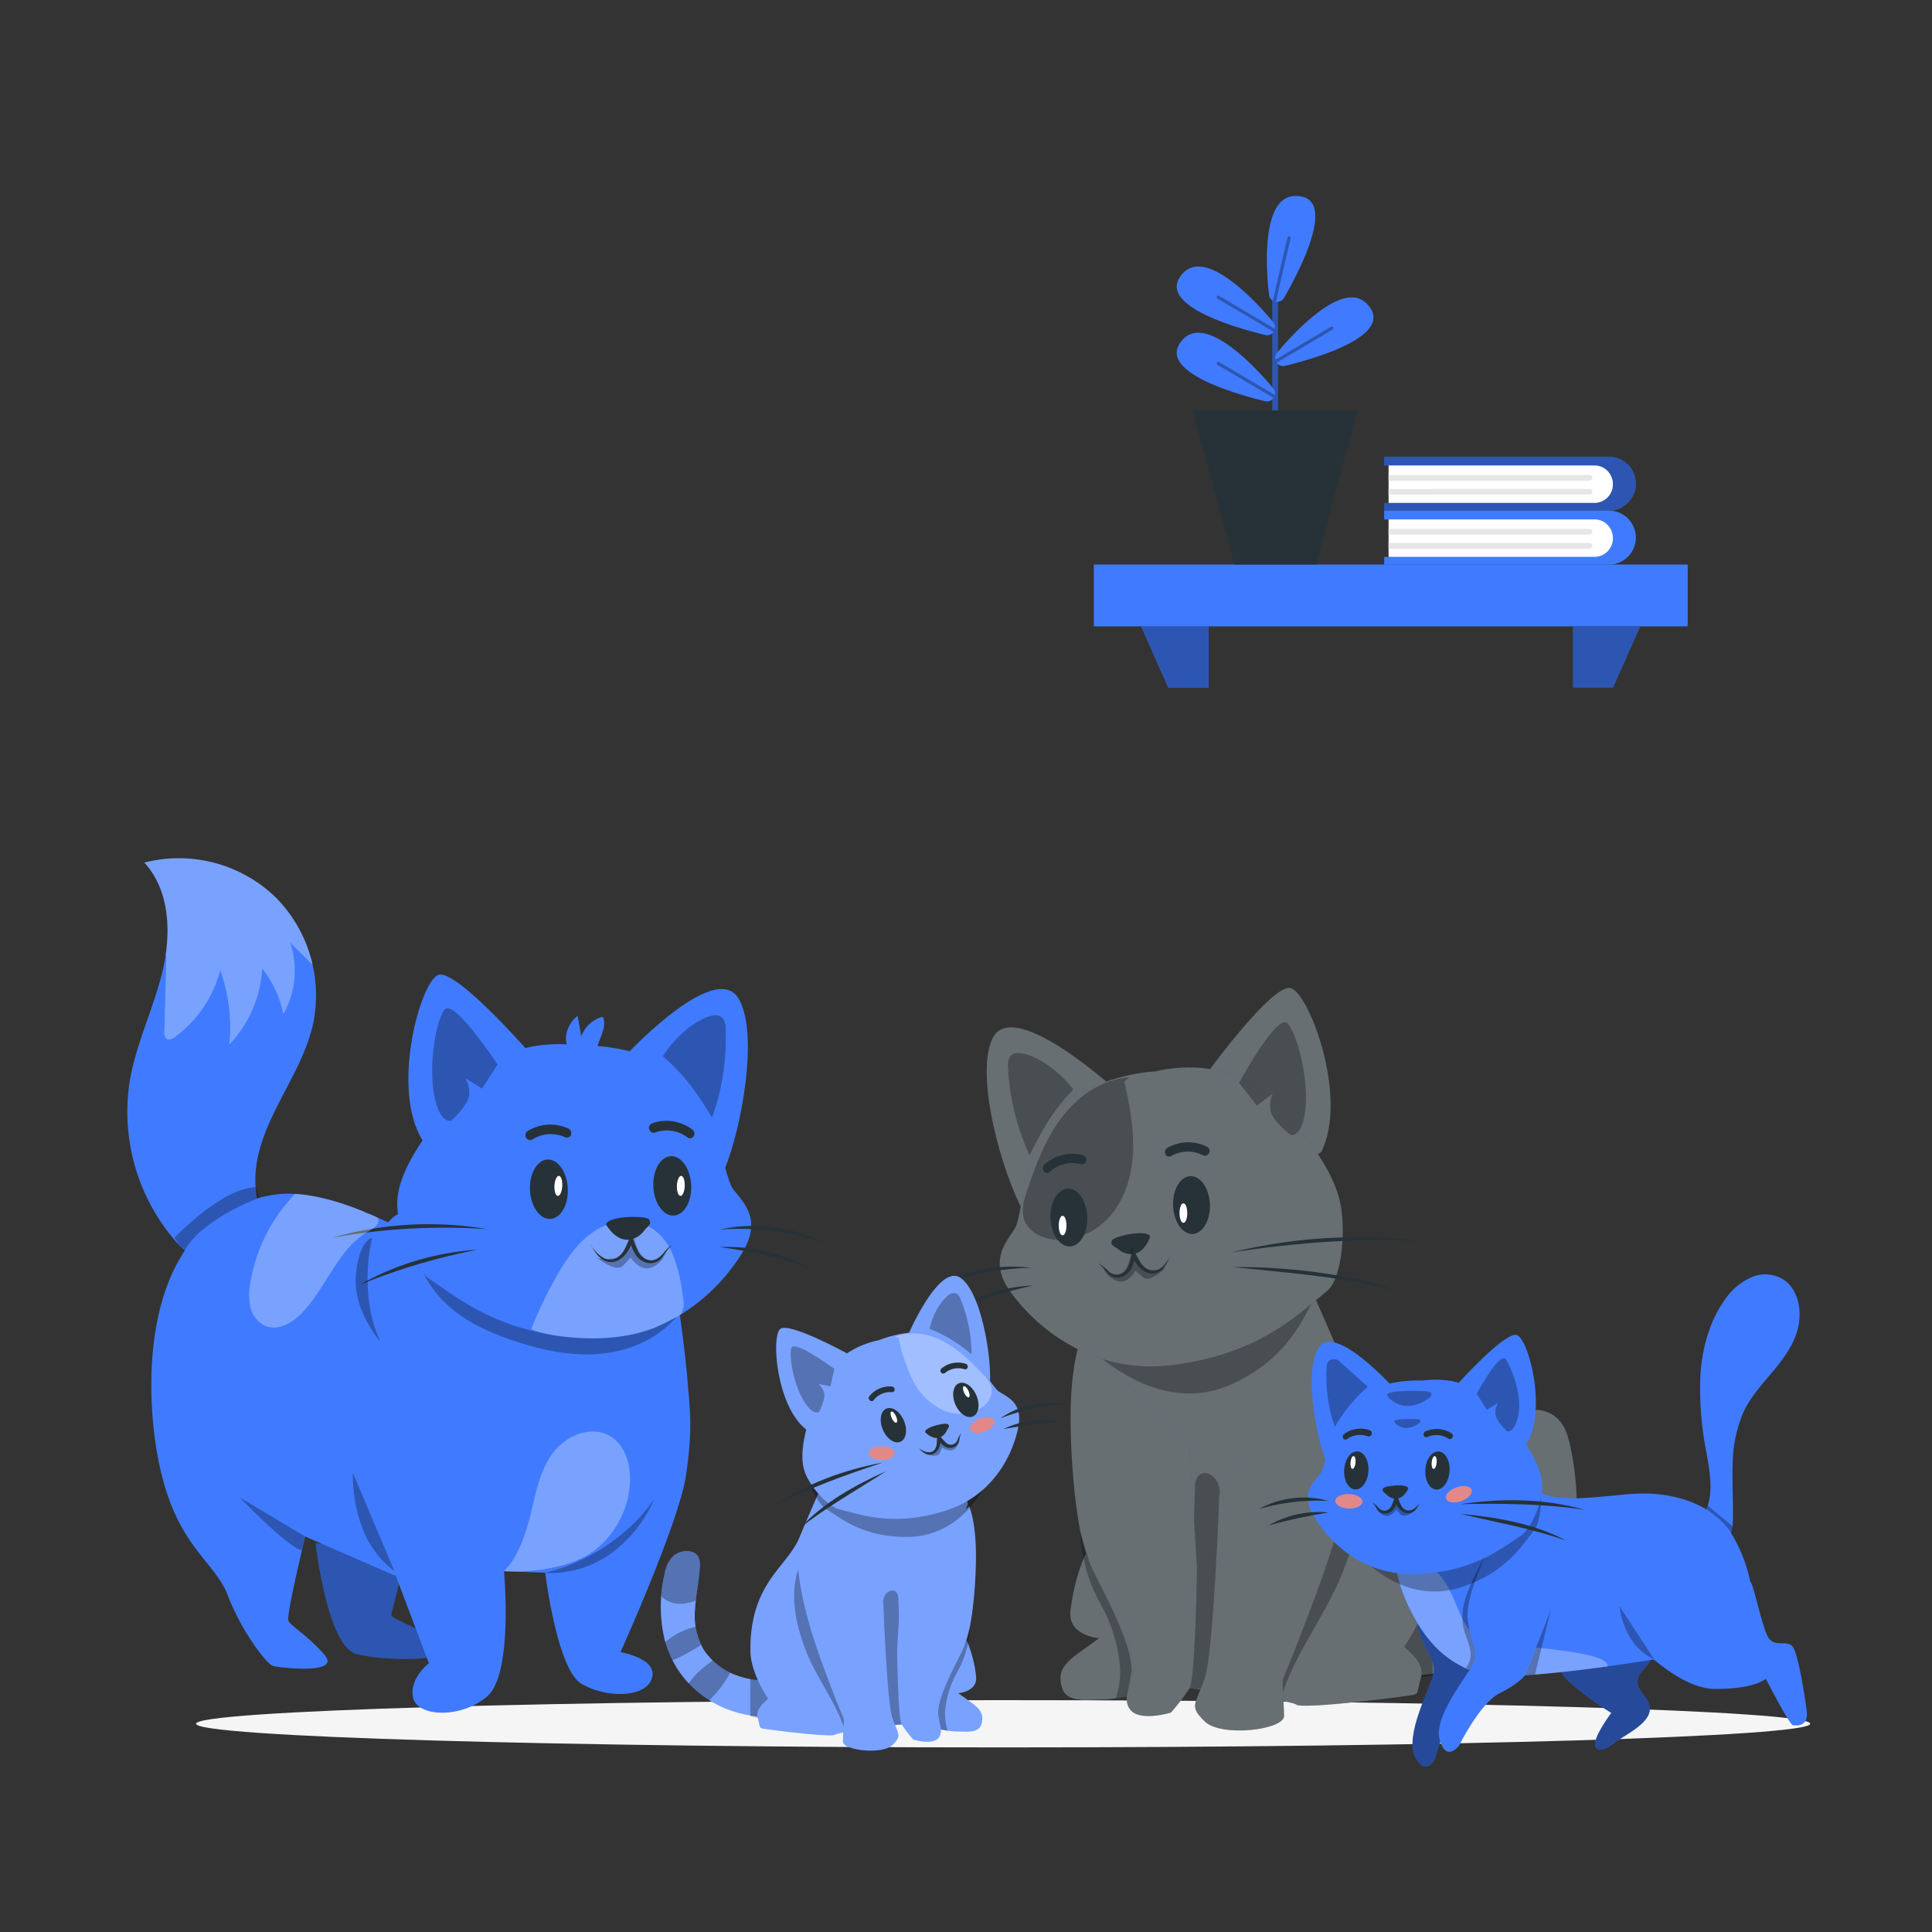 <svg xmlns="http://www.w3.org/2000/svg" viewBox="0 0 500 500"><rect x="0" y="0" width="500" height="500" fill="#333333" stroke="none"/><g id="freepik--Shadow--inject-2"><path d="M468.49,446.1c0,3.38-93.52,6.13-208.88,6.13S50.74,449.48,50.74,446.1,144.25,440,259.61,440,468.49,442.71,468.49,446.1Z" style="fill:#f5f5f5"></path></g><g id="freepik--Shelf--inject-2"><rect x="283.09" y="146.1" width="153.68" height="16" style="fill:#407BFF"></rect><polygon points="295.36 162.09 302.39 177.96 312.77 177.96 312.77 162.09 295.36 162.09" style="fill:#407BFF"></polygon><polygon points="295.36 162.09 302.39 177.96 312.77 177.96 312.77 162.09 295.36 162.09" style="fill:#407BFF"></polygon><polygon points="295.36 162.09 302.39 177.96 312.77 177.96 312.77 162.09 295.36 162.09" style="opacity:0.3"></polygon><polygon points="424.5 162.09 417.46 177.96 407.09 177.96 407.09 162.09 424.5 162.09" style="fill:#407BFF"></polygon><polygon points="424.5 162.09 417.46 177.96 407.09 177.96 407.09 162.09 424.5 162.09" style="opacity:0.3"></polygon><path d="M330.73,106.25V76.41a.72.72,0,1,0-1.44,0v29.84Z" style="fill:#407BFF"></path><g style="opacity:0.3"><path d="M330.73,106.25V76.41a.72.72,0,1,0-1.44,0v29.84Z"></path></g><polygon points="317.92 140.55 318.65 143.26 318.81 143.84 319.41 146.08 340.6 146.08 341.2 143.84 341.36 143.26 342.09 140.55 342.25 139.98 349.49 113.11 349.65 112.53 350.38 109.83 350.53 109.25 351.34 106.25 308.67 106.25 309.48 109.25 309.63 109.83 310.37 112.53 310.52 113.11 317.77 139.98 317.92 140.55" style="fill:#263238"></polygon><path d="M327.43,86.69a2,2,0,0,0,2.18-.81,1.87,1.87,0,0,0,.35-.77,2.12,2.12,0,0,0,0-.44,2.07,2.07,0,0,0-.48-1.33c-2.75-3.34-16.7-19.47-23.24-12.73C298.38,78.76,319.81,84.84,327.43,86.69Z" style="fill:#407BFF"></path><g style="opacity:0.3"><path d="M315.09,77.29l14.52,8.59a1.87,1.87,0,0,0,.35-.77l-14.44-8.54a.42.42,0,1,0-.43.72Z"></path></g><path d="M330,92.65a2.22,2.22,0,0,0,.05.45,2.16,2.16,0,0,0,.35.77,2.07,2.07,0,0,0,2.18.81c7.62-1.86,29.05-7.93,21.15-16.08-6.54-6.75-20.49,9.38-23.25,12.72A2.09,2.09,0,0,0,330,92.65Z" style="fill:#407BFF"></path><path d="M330.05,93.1a2.16,2.16,0,0,0,.35.77l14.52-8.6a.42.42,0,0,0,.15-.57.42.42,0,0,0-.58-.15Z" style="opacity:0.3"></path><path d="M328.42,76.29a2.09,2.09,0,0,0,.63,1.27,3,3,0,0,0,.35.27,2,2,0,0,0,.8.28,2.07,2.07,0,0,0,2.09-1c3.92-6.79,14.3-26.5,2.95-26.4C325.84,50.77,327.9,72,328.42,76.29Z" style="fill:#407BFF"></path><g style="opacity:0.3"><path d="M329.4,77.83a2,2,0,0,0,.8.28L334,61.67a.41.41,0,0,0-.31-.5.42.42,0,0,0-.5.32Z"></path></g><path d="M327.43,103.83a2.07,2.07,0,0,0,2.18-.81,2,2,0,0,0,.35-.77,2.22,2.22,0,0,0,0-.45,2.09,2.09,0,0,0-.48-1.33c-2.75-3.34-16.7-19.47-23.24-12.72C298.38,95.9,319.81,102,327.43,103.83Z" style="fill:#407BFF"></path><g style="opacity:0.3"><path d="M315.09,94.43,329.61,103a2,2,0,0,0,.35-.77L315.52,93.7a.42.42,0,0,0-.58.15A.43.43,0,0,0,315.09,94.43Z"></path></g><path d="M359.76,134.43h-1.54v-2.29h58.14a7,7,0,0,1,0,14H358.22v-2h1.54Z" style="fill:#407BFF"></path><path d="M359.36,134.43v9.68H412.7a4.78,4.78,0,0,0,4.72-4.84,4.9,4.9,0,0,0-1.38-3.42,4.64,4.64,0,0,0-3.34-1.42Z" style="fill:#fff"></path><path d="M359.36,136.88v1.48h52a.74.74,0,0,0,.73-.74h0a.74.74,0,0,0-.73-.74Z" style="fill:#e6e6e6"></path><path d="M359.36,140.52V142h52a.73.73,0,0,0,.73-.73h0a.74.74,0,0,0-.73-.74Z" style="fill:#e6e6e6"></path><path d="M359.76,120.47h-1.54v-2.29h58.14a7,7,0,0,1,0,14H358.22v-2h1.54Z" style="fill:#407BFF"></path><g style="opacity:0.3"><path d="M359.76,120.47h-1.54v-2.29h58.14a7,7,0,0,1,0,14H358.22v-2h1.54Z"></path></g><path d="M359.36,120.47v9.68H412.7a4.78,4.78,0,0,0,4.72-4.84,4.9,4.9,0,0,0-1.38-3.42,4.64,4.64,0,0,0-3.34-1.42Z" style="fill:#fff"></path><path d="M359.36,122.92v1.48h52a.74.74,0,0,0,.73-.74h0a.74.74,0,0,0-.73-.74Z" style="fill:#e6e6e6"></path><path d="M359.36,126.56V128h52a.73.73,0,0,0,.73-.73h0a.74.74,0,0,0-.73-.74Z" style="fill:#e6e6e6"></path></g><g id="freepik--cat-2--inject-2"><path d="M375.9,416.71a27.5,27.5,0,0,0,14.33-11c3.17-5.15,3.83-11.08,3.51-16.81s-1.56-11.43-2-17.16c-.14-2-.08-4.25,1.66-5.7,2.4-2,6.86-1.31,9.24.69s3.17,4.86,3.75,7.58c1.92,9.06,2.44,18.4.07,27.4a42.2,42.2,0,0,1-16.4,23.73,46,46,0,0,1-31.94,7.9l-2.1-15.57A36.34,36.34,0,0,0,375.9,416.71Z" style="fill:#263238"></path><g style="opacity:0.3"><path d="M375.9,416.71a27.5,27.5,0,0,0,14.33-11c3.17-5.15,3.83-11.08,3.51-16.81s-1.56-11.43-2-17.16c-.14-2-.08-4.25,1.66-5.7,2.4-2,6.86-1.31,9.24.69s3.17,4.86,3.75,7.58c1.92,9.06,2.44,18.4.07,27.4a42.2,42.2,0,0,1-16.4,23.73,46,46,0,0,1-31.94,7.9l-2.1-15.57A36.34,36.34,0,0,0,375.9,416.71Z" style="fill:#fff"></path></g><path d="M367.67,418.51s-5.24,7.62-4.82,7.9,4.9,7.72,4.9,7.72l3-.63V418.07Z" style="opacity:0.3"></path><path d="M363.49,426.08c-.2.57,5.43,3.75,4.26,8.05s-.59,4.11-2.06,4.49-28.57,3.83-30.21,2.52-33.82-5.23-34.05-4.67-12,3.36-16,3.36-9.39.94-10.57-3,.24-6.11,4.23-9,5.4-3.87,5.4-3.87-8.1-.56-7.46-6.92a51.3,51.3,0,0,1,3.24-13.28c.69-1.73,11.5-26.56,11.5-26.56l-11.27-31.8s1.41-8.42.23-13.66-1.87-7.85-1.87-7.85H335s10.1,22.55,15.32,35.23,20.46,18.67,20.46,46.82C370.79,415.71,363.49,426.08,363.49,426.08Z" style="fill:#263238"></path><path d="M363.49,426.08c-.2.57,5.43,3.75,4.26,8.05s-.59,4.11-2.06,4.49-28.57,3.83-30.21,2.52-33.82-5.23-34.05-4.67-12,3.36-16,3.36-9.39.94-10.57-3,.24-6.11,4.23-9,5.4-3.87,5.4-3.87-8.1-.56-7.46-6.92a51.3,51.3,0,0,1,3.24-13.28c.69-1.73,11.5-26.56,11.5-26.56l-11.27-31.8s1.41-8.42.23-13.66-1.87-7.85-1.87-7.85H335s10.1,22.55,15.32,35.23,20.46,18.67,20.46,46.82C370.79,415.71,363.49,426.08,363.49,426.08Z" style="fill:#fff;opacity:0.3"></path><path d="M307.9,436.91c-.15,0,1.33-52.08,1.38-52.66.55-5.63,7.3-2.71,6.26,3.08l-1,49.95Z" style="opacity:0.3"></path><path d="M279.89,346.26s-2.24,4.64-2.73,16.07,1,34.29,4.94,42.56,11.88,20.89,11.38,28c0,0-3.48,6.29-1,9.54s10.55.78,10.55.78a55.12,55.12,0,0,0,4.82-6.28c1.55-2.58,1.93-31.13,1.93-31.13l-2-32.48Z" style="fill:#263238"></path><path d="M279.89,346.26s-2.24,4.64-2.73,16.07,1,34.29,4.94,42.56,11.88,20.89,11.38,28c0,0-3.48,6.29-1,9.54s10.55.78,10.55.78a55.12,55.12,0,0,0,4.82-6.28c1.55-2.58,1.93-31.13,1.93-31.13l-2-32.48Z" style="fill:#fff;opacity:0.3"></path><path d="M337.23,333.24s18.89,34,20.35,46.31,0,48.25,0,48.25" style="fill:none"></path><g style="opacity:0.3"><path d="M332,434.68c8-20.16,16.52-40.56,19-62.11,3.65,11.43.71,23.94-3.81,35.05s-13.06,21.64-16.08,33.26Z"></path></g><path d="M315.57,386.71s-1.48,40.45-3.76,47.44-4.31,7.22,0,11.37,20.5,2.16,20.5-1.43-.82-10.16,0-10.81,10.43-25.58,12.35-34.55,4.67-11.15,1.65-18.58-5.77-16-6.59-16.18S315.57,386.71,315.57,386.71Z" style="fill:#263238"></path><path d="M315.57,386.71s-1.48,40.45-3.76,47.44-4.31,7.22,0,11.37,20.5,2.16,20.5-1.43-.82-10.16,0-10.81,10.43-25.58,12.35-34.55,4.67-11.15,1.65-18.58-5.77-16-6.59-16.18S315.57,386.71,315.57,386.71Z" style="fill:#fff;opacity:0.3"></path><path d="M288.77,439.52a21.22,21.22,0,0,0,1.1-8,40.48,40.48,0,0,0-5.14-16.6,40.34,40.34,0,0,1-5.09-18.36l1.93,6.51A23.46,23.46,0,0,0,283,406.7c4.06,8.21,10.27,19.58,9.81,26.17L291.62,439Z" style="opacity:0.3"></path><path d="M293.22,293.52a21.22,21.22,0,0,1,23.8,1.25c7.13,5.12,18.15,12.41,22.12,20.59,2.95,6.1,3.33,16.38,1.59,19.54-3.55,6.45-7.5,16.87-22.23,23.44s-28.77-2.52-35.31-8.5S278.37,339,279,335.22s-5.94-24.25.53-32S293.22,293.52,293.22,293.52Z" style="opacity:0.3"></path><path d="M313.26,276.55s15.95-21.76,20.67-20.86,15.16,28.26,8,42.45l-6.33,4.57L318.2,288.39Z" style="fill:#263238"></path><path d="M313.26,276.55s15.95-21.76,20.67-20.86,15.16,28.26,8,42.45l-6.33,4.57L318.2,288.39Z" style="fill:#fff;opacity:0.3"></path><path d="M288.64,282c-.4-.43-26.27-23.92-31.69-13.43s4.21,41.07,9.63,47.59S288.64,282,288.64,282Z" style="fill:#263238"></path><path d="M288.64,282c-.4-.43-26.27-23.92-31.69-13.43s4.21,41.07,9.63,47.59S288.64,282,288.64,282Z" style="fill:#fff;opacity:0.3"></path><path d="M299,277.29s18.18-5.18,30.63,7.66c7.14,7.36,15.72,17.47,17.4,27.25,1.25,7.3.07,19-3.57,21.89-7.4,5.93-17,16-39.13,19.09s-36.58-10.35-42.57-18.47-1.68-12.82.83-16.7,2.61-27.46,14.4-34S299,277.29,299,277.29Z" style="fill:#263238"></path><path d="M299,277.29s18.18-5.18,30.63,7.66c7.14,7.36,15.72,17.47,17.4,27.25,1.25,7.3.07,19-3.57,21.89-7.4,5.93-17,16-39.13,19.09s-36.58-10.35-42.57-18.47-1.68-12.82.83-16.7,2.61-27.46,14.4-34S299,277.29,299,277.29Z" style="fill:#fff;opacity:0.3"></path><g style="opacity:0.3"><path d="M291,279.87c1.25,5.81,2.41,11.7,2.25,17.64s-1.76,12-5.49,16.63-9.82,7.57-15.68,6.57c-3-.5-6-2.21-7-5-.89-2.5-.06-5.25.79-7.77,2.24-6.6,4.72-13.24,8.95-18.79s10.47-9.92,17.42-10.35"></path></g><path d="M318.82,324.09a139.74,139.74,0,0,1,24.26-3.65c8.16-.44,16.44-.59,24.51.88l-3.06-.22c-15.28-.64-30.6.75-45.71,3Z" style="fill:#263238"></path><path d="M319.11,327.9a159,159,0,0,1,21.48,1.34c7.09,1,14.3,2.13,20.94,4.89-13.79-3.76-28.25-4.68-42.42-6.23Z" style="fill:#263238"></path><path d="M266.93,328.12a68.09,68.09,0,0,0-23.6,4.66l-1.61.64c-.53.24-1.06.47-1.6.68,1-.64,2-1.2,3-1.76a40.88,40.88,0,0,1,23.8-4.22Z" style="fill:#263238"></path><path d="M267.46,332.67a118.68,118.68,0,0,0-22.88,7.48,45,45,0,0,1,22.88-7.48Z" style="fill:#263238"></path><path d="M280.65,301.12a1,1,0,0,1-.88.17,8.63,8.63,0,0,0-8,1.9,1.08,1.08,0,0,1-1.59,0,1.28,1.28,0,0,1,.05-1.72,10.77,10.77,0,0,1,10.05-2.51,1.24,1.24,0,0,1,.34,2.19Z" style="fill:#263238"></path><path d="M281.36,314.35c.35,4.12-1.48,7.78-4.09,8.19s-5-2.59-5.37-6.71,1.47-7.78,4.09-8.19S281,310.24,281.36,314.35Z" style="fill:#263238"></path><path d="M276,317.16c0,1.4-.42,2.53-1,2.54s-1-1.13-1-2.52.43-2.53,1-2.54S276,315.77,276,317.16Z" style="fill:#fff"></path><path d="M312.28,299a1.09,1.09,0,0,1-.9,0,8.63,8.63,0,0,0-8.19.14,1.08,1.08,0,0,1-1.55-.37,1.29,1.29,0,0,1,.42-1.67,10.78,10.78,0,0,1,10.35-.3,1.21,1.21,0,0,1,.5,1.6A1.26,1.26,0,0,1,312.28,299Z" style="fill:#263238"></path><path d="M313.09,311.12c.35,4.12-1.48,7.79-4.09,8.2s-5-2.6-5.37-6.71,1.47-7.79,4.09-8.19S312.73,307,313.09,311.12Z" style="fill:#263238"></path><path d="M307.26,313.94c0,1.39-.42,2.53-1,2.53s-1-1.12-1-2.52.42-2.53,1-2.53S307.25,312.54,307.26,313.94Z" style="fill:#fff"></path><path d="M288.11,320.68a8.77,8.77,0,0,1,2-.77c2.93-.86,7.31-1.22,7.52.14a7.79,7.79,0,0,1-2.2,3.5,4,4,0,0,1-3,1,5,5,0,0,1-2.17-.65c-.66-.39-1-.77-1.67-1.16a3.47,3.47,0,0,1-.89-.72A1.1,1.1,0,0,1,288.11,320.68Z" style="fill:#263238"></path><path d="M301.74,328s-4.11,4.21-6,2.51l-1.89-1.69s-1.81,3.63-4.71,2.71a5.92,5.92,0,0,1-3.71-3.67s2.47,2.83,4.79,1.69,2.7-7,2.7-7,1.59,5.79,4.72,6.06S301.74,328,301.74,328Z" style="opacity:0.3"></path><path d="M302.72,325.23c-2.19,6.5-7.59,5.24-9.78-.48l.94-.12a13,13,0,0,1-1,3.48c-1.17,2.47-4.33,3.55-6.3,1.28a19.33,19.33,0,0,0-2.39-2.55,14.57,14.57,0,0,1,2.73,2.19c1.77,1.78,4.23.7,5.11-1.35a21.8,21.8,0,0,0,1.21-4.77,22.61,22.61,0,0,0,2.22,4.26c2.77,3.39,5.66,1.23,7.3-1.94Z" style="fill:#263238"></path><path d="M334,293.71s-4.8-3.68-5.19-6.26a7.54,7.54,0,0,1,.57-4.39l-4.1,3.08-4.6-5.89s10-18.41,12.57-15.37,5.39,14.19,4.59,22S334,293.71,334,293.71Z" style="opacity:0.3"></path><g style="opacity:0.3"><path d="M260.89,276.16a3.89,3.89,0,0,1,.69-2.94c.89-.92,2.39-.78,3.64-.46,4.59,1.2,9.72,5.37,12.54,9.2-5.34,5.6-8,10.3-11.3,17A60.86,60.86,0,0,1,260.89,276.16Z"></path></g></g><g id="freepik--kitten-2--inject-2"><path d="M369.6,401.65c-.27.63-4.07,14.87-2.35,20.47s4.47,7.66,3.72,11.1-7.54,15.88-4.74,21.41,5.21.38,5.21.38,3.24-12.13,7.6-15.67,5.58-6.1,5.58-6.1L388,414.09Z" style="fill:#407BFF"></path><path d="M369.6,401.65c-.27.63-4.07,14.87-2.35,20.47s4.47,7.66,3.72,11.1-7.54,15.88-4.74,21.41,5.21.38,5.21.38,3.24-12.13,7.6-15.67,5.58-6.1,5.58-6.1L388,414.09Z" style="opacity:0.4"></path><path d="M404.29,421.85c-.06.67-4.06,8.2,1.72,13.3a77.75,77.75,0,0,0,11,8.15s-4.63,6.14-4.19,8.39,3.12.86,5.17-.76,8.31-4.53,8.92-8-3-4.54-3.1-7.7,5.55-4.81,4.15-11.06-5.08-9-5.08-9Z" style="fill:#407BFF"></path><path d="M404.29,421.85c-.06.67-4.06,8.2,1.72,13.3a77.75,77.75,0,0,0,11,8.15s-4.63,6.14-4.19,8.39,3.12.86,5.17-.76,8.31-4.53,8.92-8-3-4.54-3.1-7.7,5.55-4.81,4.15-11.06-5.08-9-5.08-9Z" style="opacity:0.4"></path><path d="M359.58,387.22c1.61-5-1.46,13.83,4,26.47s11.8,16.82,19.1,19.43,45.41-3.67,45.41-3.67,24.93-7.61,25.37-13.19-1.57-13.21-5.48-19.57-13.69-11.16-26.55-10-20.3,2.45-25.82-2.35-6.83-7.21-6.83-7.21Z" style="fill:#407BFF"></path><path d="M389.5,425.72c-11.47-.9-10.63-7.83-15.16-15.68S360.87,403,360.87,403l0,.18a41.48,41.48,0,0,0,2.78,10.54c5.49,12.63,11.8,16.82,19.1,19.43,4.6,1.64,21.45-.25,33.28-1.87C416.56,428,400.93,426.63,389.5,425.72Z" style="fill:#fff;opacity:0.3"></path><path d="M441.3,391.31c2.29-4.61,1.23-10.27.32-15.44a83.17,83.17,0,0,1-1.53-20.39c.49-6.81,2.39-13.61,6.22-19a16.31,16.31,0,0,1,7.12-6,8.88,8.88,0,0,1,8.75,1.11c3.28,2.65,4.19,7.82,3.13,12.12s-3.7,7.88-6.43,11.15-5.68,6.44-7.57,10.37a34.4,34.4,0,0,0-2.88,13.5c-.18,4.67.13,9.34.05,14,0,2.42-.29,5.08-1.89,6.72" style="fill:#407BFF"></path><path d="M419.94,421.71c.36.44,13.27,15.25,23.68,15.38S457,434.48,457,434.48s6.07,11.84,7,12,4.1.39,3.58-3.67-2.22-14.89-3.65-16.66-4.2.12-6-1.94-3.86-13.69-4.92-14.84S419.94,421.71,419.94,421.71Z" style="fill:#407BFF"></path><path d="M379.42,431.6a5.7,5.7,0,0,0,.93-5.23c-.82-3.38-2.27-4.68-1.78-9.7s6.21-14.82,6.21-14.82.94,27.22.79,27.57-4.24,3.63-4.24,3.63Z" style="opacity:0.3"></path><path d="M386.06,399.29c-.38.55-6.84,13.57-6.24,19.43s2.91,8.51,1.51,11.69-10.43,13.76-8.75,19.8,5,1.58,5,1.58,5.5-11.1,10.46-13.54,6.63-4.67,6.63-4.67l7-17.9Z" style="fill:#407BFF"></path><polygon points="397.26 433.36 401.32 416.71 394.69 433.58 397.26 433.36" style="opacity:0.3"></polygon><path d="M428.13,429.45l-9-13.75S419.9,425.76,428.13,429.45Z" style="opacity:0.3"></path><path d="M441.62,390.62s4.86,3.11,6.66,6.51l.07-2.17-6.38-5.3Z" style="opacity:0.3"></path><path d="M366.44,366.45s9.19-4.71,17.41,1.75c4.71,3.7,12.07,9,14.13,14.62,1.53,4.19.72,11.08-.9,13.13-3.3,4.16-7.3,11-18.86,14.8s-20.94-2.8-25.12-7.05-2.42-7.42-1.52-9.93-1.81-16.44,3.77-21.39A25.24,25.24,0,0,1,366.44,366.45Z" style="opacity:0.3"></path><path d="M377.6,357.76s11.91-13.18,14.94-12.26,8,19.52,2.4,28.34l-4.46,2.57L380,365.85Z" style="fill:#407BFF"></path><path d="M361.1,359.66c-.23-.3-15.59-17.43-19.84-10.93s0,27.18,3.1,31.82S361.1,359.66,361.1,359.66Z" style="fill:#407BFF"></path><path d="M368.23,357.29s12.26-2.17,19.55,7.08c4.17,5.3,10.86,13.08,11.3,19.6.33,4.87-3,11.86-5.56,13.52-5.25,3.38-12.23,9.33-26.91,9.86s-23.26-9.23-26.64-15-.24-8.51,1.67-10.88,3.55-17.81,11.72-21.33A33.38,33.38,0,0,1,368.23,357.29Z" style="fill:#407BFF"></path><path d="M378,389.27c10.61-1.57,21.76-1.49,32.13,1.47-10.62-1.6-21.41-1.68-32.13-1.47Z" style="fill:#263238"></path><path d="M378,391.79c9.35.85,19,2.49,27.37,6.94-8.59-3.09-18.48-4.81-27.37-6.94Z" style="fill:#263238"></path><path d="M343.78,388.42a55.86,55.86,0,0,0-18,2.12,24.11,24.11,0,0,1,18-2.12Z" style="fill:#263238"></path><path d="M343.82,391.44a141,141,0,0,0-15.49,3.35,25.65,25.65,0,0,1,15.49-3.35Z" style="fill:#263238"></path><path d="M354.59,371.66a.72.72,0,0,1-.59.06,5.68,5.68,0,0,0-5.35.7.7.7,0,0,1-1-.13.84.84,0,0,1,.15-1.12,7.12,7.12,0,0,1,6.75-1,.8.8,0,0,1,.44,1A.78.78,0,0,1,354.59,371.66Z" style="fill:#263238"></path><path d="M354.16,380.37c-.05,2.72-1.49,5-3.23,5.09s-3.12-2-3.07-4.75,1.49-5,3.23-5.09S354.2,377.66,354.16,380.37Z" style="fill:#263238"></path><path d="M350.81,378.54c-.09.92-.45,1.63-.81,1.6s-.57-.8-.48-1.72.44-1.63.8-1.59S350.89,377.63,350.81,378.54Z" style="fill:#fff"></path><path d="M375.44,372.4a.7.7,0,0,1-.58-.07,5.68,5.68,0,0,0-5.38-.46.71.71,0,0,1-1-.35.84.84,0,0,1,.39-1.06,7.1,7.1,0,0,1,6.8.5.79.79,0,0,1,.22,1.08A.81.81,0,0,1,375.44,372.4Z" style="fill:#263238"></path><path d="M375.16,380.4c-.05,2.72-1.49,5-3.23,5.09s-3.11-2-3.07-4.76,1.49-5,3.23-5.09S375.2,377.68,375.16,380.4Z" style="fill:#263238"></path><path d="M371.81,378.57c-.09.91-.45,1.63-.81,1.59s-.57-.8-.48-1.72.44-1.62.8-1.59S371.9,377.65,371.81,378.57Z" style="fill:#fff"></path><path d="M358.15,385a5.38,5.38,0,0,1,1.39-.37c2-.37,4.87-.31,4.92.59a5.17,5.17,0,0,1-1.68,2.15,2.63,2.63,0,0,1-2,.47,3.17,3.17,0,0,1-1.38-.57c-.4-.3-.61-.57-1-.87a2.47,2.47,0,0,1-.54-.53A.72.72,0,0,1,358.15,385Z" style="fill:#263238"></path><path d="M366.58,390.7s-3,2.48-4.1,1.24l-1.13-1.23s-1.43,2.25-3.26,1.45a3.89,3.89,0,0,1-2.18-2.65s1.42,2,3,1.43,2.24-4.39,2.24-4.39.65,3.9,2.68,4.29S366.58,390.7,366.58,390.7Z" style="opacity:0.3"></path><path d="M367.42,388.94c-1.74,4.3-5.5,3-6.54-.92l.95,0a8.83,8.83,0,0,1-.94,2.25c-1,1.59-3.3,2.11-4.41.38a15.53,15.53,0,0,0-1.33-1.89,9.76,9.76,0,0,1,1.7,1.56,1.94,1.94,0,0,0,3.24-.57,19.61,19.61,0,0,0,1.24-3.53,19,19,0,0,0,1.31,3.43c1.45,2.33,3.5,1.12,4.78-.69Z" style="fill:#263238"></path><path d="M390,370.4s-2.89-2.73-3-4.45a5,5,0,0,1,.67-2.84l-2.89,1.75-2.62-4.17s6-11.09,7.51-8.93,4.34,9.36,3.29,14.4S390,370.4,390,370.4Z" style="opacity:0.3"></path><g style="opacity:0.3"><path d="M354,358.91a39.6,39.6,0,0,0-8.55,10.41A40.15,40.15,0,0,1,343.32,354a2.59,2.59,0,0,1,.65-1.88,2.47,2.47,0,0,1,2.42-.05"></path></g><path d="M374.25,387.86c.34,1,2.1,1.27,3.92.63s3-1.95,2.69-2.93-2.1-1.26-3.92-.63S373.91,386.88,374.25,387.86Z" style="fill:#e28888"></path><path d="M345.58,388.42c0,1,1.51,1.94,3.44,2s3.53-.72,3.56-1.76-1.5-1.94-3.43-2S345.62,387.38,345.58,388.42Z" style="fill:#e28888"></path><g style="opacity:0.3"><path d="M367.42,367.42a1.31,1.31,0,0,0-.62-.13,34.88,34.88,0,0,0-4,0,5.58,5.58,0,0,0-1.68.28c-.15.05-.31.13-.33.28s.55.8.86.95l-.07-.06a3.69,3.69,0,0,0,2.94.77,6.29,6.29,0,0,0,2.84-1.26.69.69,0,0,0,.28-.33A.48.48,0,0,0,367.42,367.42Z"></path></g><g style="opacity:0.3"><path d="M370.06,360.27a2.22,2.22,0,0,0-1-.22,59.37,59.37,0,0,0-6.67,0,10.47,10.47,0,0,0-2.83.46c-.24.09-.5.23-.55.48-.08.48.93,1.35,1.46,1.6l-.12-.1a6.24,6.24,0,0,0,4.94,1.3A10.63,10.63,0,0,0,370,361.7a1.14,1.14,0,0,0,.47-.55A.8.8,0,0,0,370.06,360.27Z"></path></g></g><g id="freepik--kitten-1--inject-2"><path d="M191,433.71a17.12,17.12,0,0,1-8.92-6.84,17.69,17.69,0,0,1-2.19-10.47c.2-3.58,1-7.12,1.22-10.69.09-1.25.05-2.64-1-3.54-1.49-1.25-4.28-.82-5.75.42a7.94,7.94,0,0,0-2.34,4.72,36.84,36.84,0,0,0,0,17.06,26.3,26.3,0,0,0,10.22,14.78,28.63,28.63,0,0,0,19.89,4.92l1.31-9.7A22.66,22.66,0,0,1,191,433.71Z" style="fill:#407BFF"></path><g style="opacity:0.3"><path d="M191,433.71a17.12,17.12,0,0,1-8.92-6.84,17.69,17.69,0,0,1-2.19-10.47c.2-3.58,1-7.12,1.22-10.69.09-1.25.05-2.64-1-3.54-1.49-1.25-4.28-.82-5.75.42a7.94,7.94,0,0,0-2.34,4.72,36.84,36.84,0,0,0,0,17.06,26.3,26.3,0,0,0,10.22,14.78,28.63,28.63,0,0,0,19.89,4.92l1.31-9.7A22.66,22.66,0,0,1,191,433.71Z" style="fill:#fff"></path></g><path d="M196.14,434.82s3.27,4.75,3,4.92-3.05,4.81-3.05,4.81l-1.9-.39v-9.61Z" style="opacity:0.3"></path><path d="M198.75,439.54c.13.35-3.38,2.33-2.65,5s.36,2.56,1.28,2.79,17.79,2.39,18.81,1.58,21.06-3.26,21.2-2.91,7.46,2.09,10,2.09,5.84.58,6.58-1.86-.15-3.81-2.64-5.63-3.36-2.41-3.36-2.41,5.05-.35,4.64-4.31a31.7,31.7,0,0,0-2-8.27c-.43-1.07-7.16-16.54-7.16-16.54l7-19.8s-.88-5.24-.15-8.5,1.17-4.9,1.17-4.9h-35s-6.29,14.05-9.54,21.95S194.2,409.45,194.2,427C194.2,433.08,198.75,439.54,198.75,439.54Z" style="fill:#407BFF"></path><path d="M198.75,439.54c.13.35-3.38,2.33-2.65,5s.36,2.56,1.28,2.79,17.79,2.39,18.81,1.58,21.06-3.26,21.2-2.91,7.46,2.09,10,2.09,5.84.58,6.58-1.86-.15-3.81-2.64-5.63-3.36-2.41-3.36-2.41,5.05-.35,4.64-4.31a31.7,31.7,0,0,0-2-8.27c-.43-1.07-7.16-16.54-7.16-16.54l7-19.8s-.88-5.24-.15-8.5,1.17-4.9,1.17-4.9h-35s-6.29,14.05-9.54,21.95S194.2,409.45,194.2,427C194.2,433.08,198.75,439.54,198.75,439.54Z" style="fill:#fff;opacity:0.3"></path><path d="M233.36,446.28c.09,0-.82-32.43-.86-32.79-.34-3.5-4.54-1.69-3.9,1.92l.61,31.1Z" style="opacity:0.3"></path><path d="M250.81,389.84s1.39,2.89,1.7,10-.62,21.35-3.08,26.5-7.4,13-7.09,17.43c0,0,2.17,3.91.59,5.94s-6.56.48-6.56.48a33.77,33.77,0,0,1-3-3.91c-1-1.6-1.2-19.38-1.2-19.38l1.23-20.23Z" style="fill:#407BFF"></path><path d="M250.81,389.84s1.39,2.89,1.7,10-.62,21.35-3.08,26.5-7.4,13-7.09,17.43c0,0,2.17,3.91.59,5.94s-6.56.48-6.56.48a33.77,33.77,0,0,1-3-3.91c-1-1.6-1.2-19.38-1.2-19.38l1.23-20.23Z" style="fill:#fff;opacity:0.3"></path><path d="M215.1,381.72s-11.76,21.16-12.67,28.85,0,30,0,30" style="fill:none"></path><g style="opacity:0.3"><path d="M218.38,444.89c-5-12.55-10.29-25.25-11.84-38.67-2.27,7.12-.44,14.9,2.37,21.82s8.13,13.48,10,20.71Z"></path></g><path d="M228.59,415s.92,25.19,2.34,29.54,2.68,4.5,0,7.08-12.77,1.35-12.77-.89.52-6.32,0-6.73-6.49-15.93-7.69-21.51-2.9-6.94-1-11.57,3.59-9.94,4.1-10.08S228.59,415,228.59,415Z" style="fill:#407BFF"></path><path d="M228.59,415s.92,25.19,2.34,29.54,2.68,4.5,0,7.08-12.77,1.35-12.77-.89.52-6.32,0-6.73-6.49-15.93-7.69-21.51-2.9-6.94-1-11.57,3.59-9.94,4.1-10.08S228.59,415,228.59,415Z" style="fill:#fff;opacity:0.3"></path><path d="M245.27,447.9a13.29,13.29,0,0,1-.68-4.95,25.24,25.24,0,0,1,3.2-10.34A25.08,25.08,0,0,0,251,421.18l-1.2,4.05a13.89,13.89,0,0,1-.88,2.24c-2.53,5.11-6.39,12.19-6.11,16.3l.73,3.83Z" style="opacity:0.3"></path><path d="M231.8,354.5s-9.68-1.34-15,7c-3.06,4.77-8,11.79-8.07,17.45-.07,4.22,2.8,10.12,4.88,11.44,4.24,2.7,9.94,7.54,21.45,7.36s17.83-9,20.25-14.11-.16-7.37-1.74-9.34-3.49-15.25-10-17.93A23.75,23.75,0,0,0,231.8,354.5Z" style="opacity:0.3"></path><path d="M219.13,350.22s-14.74-8.07-17.16-6.32-1.1,19.94,6.67,26.06l4.78.91,6.05-12.68Z" style="fill:#407BFF"></path><path d="M219.13,350.22s-14.74-8.07-17.16-6.32-1.1,19.94,6.67,26.06l4.78.91,6.05-12.68Z" style="fill:#fff;opacity:0.3"></path><path d="M234.45,346.78c.11-.34,8.51-20.42,14.33-15.93s8.46,24.27,7.12,29.38S234.45,346.78,234.45,346.78Z" style="fill:#407BFF"></path><path d="M234.45,346.78c.11-.34,8.51-20.42,14.33-15.93s8.46,24.27,7.12,29.38S234.45,346.78,234.45,346.78Z" style="fill:#fff;opacity:0.3"></path><path d="M227.35,346.88s-11.62,1.87-15.26,12.4c-2.08,6-5.63,15.06-4,21,1.22,4.45,6.35,9.66,9.17,10.35,5.74,1.38,13.82,4.52,27.1.44s17.91-15.49,19.15-21.65-2.44-7.68-4.88-9.2-8.71-14.8-17.1-15.4A31.61,31.61,0,0,0,227.35,346.88Z" style="fill:#407BFF"></path><path d="M227.35,346.88s-11.62,1.87-15.26,12.4c-2.08,6-5.63,15.06-4,21,1.22,4.45,6.35,9.66,9.17,10.35,5.74,1.38,13.82,4.52,27.1.44s17.91-15.49,19.15-21.65-2.44-7.68-4.88-9.2-8.71-14.8-17.1-15.4A31.61,31.61,0,0,0,227.35,346.88Z" style="fill:#fff;opacity:0.3"></path><g style="opacity:0.3"><path d="M232.56,346.21A46.57,46.57,0,0,0,236,356.76a17.27,17.27,0,0,0,7.48,7.93,10.67,10.67,0,0,0,10.58-.43,5.39,5.39,0,0,0,2.59-4.69c-.16-1.64-1.35-3-2.49-4.17-3-3.13-6.16-6.22-10-8.24s-8.52-2.83-12.56-1.24" style="fill:#fff"></path></g><path d="M228.54,378.49c-9.63,3.18-19.24,6.61-28.25,11.31,8.32-5.9,18.27-9.45,28.25-11.31Z" style="fill:#263238"></path><path d="M229.38,380.72c-6.62,4.27-16.26,9.79-22.29,14.71,6.06-6.6,14.18-11.08,22.29-14.71Z" style="fill:#263238"></path><path d="M258.87,367.08a22.45,22.45,0,0,1,16.7-3.7,55,55,0,0,0-16.7,3.7Z" style="fill:#263238"></path><path d="M259.77,369.79A23.69,23.69,0,0,1,274.65,368a148.49,148.49,0,0,0-14.88,1.82Z" style="fill:#263238"></path><path d="M244,355.47a.69.69,0,0,0,.54-.13,5.39,5.39,0,0,1,5-1,.66.66,0,0,0,.89-.44.78.78,0,0,0-.48-.95,6.71,6.71,0,0,0-6.33,1.23.76.76,0,0,0-.09,1A.8.8,0,0,0,244,355.47Z" style="fill:#263238"></path><path d="M247.1,363.12c.88,2.41,2.88,4,4.46,3.54s2.15-2.79,1.26-5.2-2.88-4-4.46-3.54S246.21,360.7,247.1,363.12Z" style="fill:#263238"></path><path d="M249.52,360.44c.36.79.91,1.32,1.21,1.18s.27-.9-.1-1.69-.9-1.32-1.21-1.17S249.16,359.65,249.52,360.44Z" style="fill:#fff"></path><path d="M225.61,362.62a.64.64,0,0,0,.49-.25,5.37,5.37,0,0,1,4.66-2.08.68.68,0,0,0,.78-.62.79.79,0,0,0-.67-.83,6.73,6.73,0,0,0-5.93,2.56.75.75,0,0,0,.15,1A.8.8,0,0,0,225.61,362.62Z" style="fill:#263238"></path><path d="M228.35,369.67c.88,2.41,2.88,4,4.46,3.54s2.15-2.79,1.26-5.2-2.88-4-4.46-3.54S227.46,367.26,228.35,369.67Z" style="fill:#263238"></path><path d="M230.77,367c.36.79.91,1.32,1.21,1.18s.27-.9-.1-1.69-.9-1.31-1.21-1.17S230.41,366.2,230.77,367Z" style="fill:#fff"></path><path d="M245,368.47a5.17,5.17,0,0,0-1.35.11c-1.88.28-4.45,1.23-4.21,2.05a4.81,4.81,0,0,0,2.16,1.4,2.51,2.51,0,0,0,2-.21,3.2,3.2,0,0,0,1.06-.94c.27-.39.36-.71.63-1.1a2,2,0,0,0,.31-.64A.67.67,0,0,0,245,368.47Z" style="fill:#263238"></path><path d="M239.21,376.21s3.42,1.29,4-.17l.62-1.46s2,1.57,3.37.29a3.7,3.7,0,0,0,1.13-3.05s-.65,2.25-2.26,2.22-3.36-3.22-3.36-3.22.63,3.68-1.07,4.66S239.21,376.21,239.21,376.21Z" style="opacity:0.3"></path><path d="M237.92,374.89c1.7,1.2,3.89,1.65,4.46-.87a20,20,0,0,0,.09-3.56,17.74,17.74,0,0,0,2.26,2.84,1.82,1.82,0,0,0,3-.48,8.58,8.58,0,0,1,1-1.92,12.84,12.84,0,0,0-.59,2.11c-.46,1.91-2.73,2.17-4.1,1a7.92,7.92,0,0,1-1.53-1.72l.9-.29c.3,3.87-2.71,6.19-5.58,2.85Z" style="fill:#263238"></path><path d="M212,365.36s1.73-3.34,1.27-4.9a4.63,4.63,0,0,0-1.48-2.32l3.13.65,1-4.53s-10.49-7.75-11.14-5.36.7,9.43,3.21,13.61S212,365.36,212,365.36Z" style="opacity:0.3"></path><g style="opacity:0.3"><path d="M248.57,336.18a2.48,2.48,0,0,0-1.17-1.48,2.3,2.3,0,0,0-2.17.7c-2.28,1.89-4.07,5.6-4.65,8.5a37.54,37.54,0,0,1,10.87,6.63A38,38,0,0,0,248.57,336.18Z"></path></g><path d="M231.48,376.06c0,1-1.48,1.78-3.31,1.78s-3.31-.8-3.31-1.78,1.48-1.79,3.31-1.79S231.48,375.07,231.48,376.06Z" style="fill:#e28888"></path><path d="M257.25,367.64c.36.92-.74,2.2-2.44,2.86s-3.38.45-3.73-.47.74-2.2,2.44-2.86S256.9,366.72,257.25,367.64Z" style="fill:#e28888"></path><g style="opacity:0.3"><path d="M171.14,413.07a5.74,5.74,0,0,0,.77.71,7.37,7.37,0,0,0,5.47,1.18,11.38,11.38,0,0,0,2.73-.79c.31-2.82.82-5.63,1-8.46.09-1.25.05-2.64-1-3.54-1.49-1.25-4.28-.82-5.75.42a7.94,7.94,0,0,0-2.34,4.72A47.12,47.12,0,0,0,171.14,413.07Z"></path></g><g style="opacity:0.3"><path d="M180.08,421a17.64,17.64,0,0,0-7.91,4A25.73,25.73,0,0,0,174,429.7a44.82,44.82,0,0,0,7.45-4A15.48,15.48,0,0,1,180.08,421Z"></path></g><g style="opacity:0.3"><path d="M189,432.86a17.52,17.52,0,0,1-4.54-3.1,29.15,29.15,0,0,0-3.76,3,17.72,17.72,0,0,0-2.51,3,26,26,0,0,0,4,3.47c.42.3.86.59,1.3.86A29.22,29.22,0,0,0,189,432.86Z"></path></g></g><g id="freepik--cat-1--inject-2"><path d="M81.67,399.4S84.71,426,92.15,428s25.62,2,22.82-1.66-14-7.32-13.75-8.42,4.23-16.83,4.23-16.83Z" style="fill:#407BFF"></path><path d="M81.67,399.4S84.71,426,92.15,428s25.62,2,22.82-1.66-14-7.32-13.75-8.42,4.23-16.83,4.23-16.83Z" style="opacity:0.3"></path><path d="M100.5,316.32c-1.13-.23-17.45-9.19-30-7.06C36.28,315.05,37.15,358.48,41,377.88c4.37,22.33,14.47,25.86,17.95,35s10,17.8,11.74,18.28S88.41,433.43,84,428.3s-8.74-7.47-9.36-8.85S79,397.66,79,397.66l23.45,10.2L111,430.45s-5.16,3.9-4.1,8.9,12.49,5.52,19.24-.39,4.29-32.33,4.29-32.33l10.67.38s3.06,25.11,9.39,28.76,15.9,3.66,18-.89c2.56-5.57-7.91-7.3-7.91-7.3s15.29-33.87,17-46,1-16.31.34-24.42-3.69-32.93-7.49-42.86-62.59-1.19-65.38-.79A7.63,7.63,0,0,0,100.5,316.32Z" style="fill:#407BFF"></path><g style="opacity:0.3"><path d="M141,407.06a26.71,26.71,0,0,0,17.32-5.17,33.67,33.67,0,0,0,11-14C162.93,397.32,152.12,404.4,141,407.06Z"></path></g><g style="opacity:0.3"><path d="M102.07,406.6q-5.37-12.74-10.75-25.45a39.39,39.39,0,0,0,2.77,15.17A25,25,0,0,0,102.07,406.6Z"></path></g><path d="M71,231.91a36.05,36.05,0,0,0-33.64-8.67c6.71,7.29,7,18.51,4.69,28.14s-6.83,18.69-8.48,28.46a51.16,51.16,0,0,0,18.55,47.81l20.38-6.83c-5.18-4.29-7-11.62-6.27-18.3s3.75-12.88,6.85-18.85,6.41-11.93,7.9-18.49A36.05,36.05,0,0,0,71,231.91Z" style="fill:#407BFF"></path><g style="opacity:0.3"><path d="M120.63,328.91,107.72,324c1.16,6,4.91,11.23,9.58,15s10.21,6.17,15.83,8.05c7.49,2.49,15.39,4.14,23.21,3.22S171.9,345.6,176.51,339A436.66,436.66,0,0,1,120.63,328.91Z"></path></g><path d="M135.87,271.14S118.14,251,113.54,252.28s-12.54,29.36-4.21,42.8l6.68,4,16-15.75Z" style="fill:#407BFF"></path><path d="M160.78,274.35c.35-.46,23.93-26,30.23-16.12s-.55,41.1-5.35,48S160.78,274.35,160.78,274.35Z" style="fill:#407BFF"></path><path d="M150.05,270.62s-18.48-3.54-29.7,10.3c-6.42,7.93-16.69,19.56-17.5,29.41-.59,7.34,4.26,18,8.13,20.54,7.87,5.23,18.3,14.36,40.49,15.47s35.36-13.48,40.59-22.07.53-12.86-2.3-16.49-5-27-17.29-32.48S150.05,270.62,150.05,270.62Z" style="fill:#407BFF"></path><path d="M156.2,263.57a.61.61,0,0,0-.12-.27c-.16-.16-.43-.1-.64,0a8,8,0,0,0-5,4.92c-.32-1.78-.63-3.55-.95-5.32a7.83,7.83,0,0,0-2.9,4.66,6.58,6.58,0,0,0,1.31,5.28l6.47.7C153.83,270.17,157.13,266.86,156.2,263.57Z" style="fill:#407BFF"></path><path d="M154.43,273.74a.6.6,0,0,0,.63-.16l-.66-.07A2.08,2.08,0,0,0,154.43,273.74Z" style="fill:#407BFF"></path><g style="opacity:0.3"><path d="M137.46,344A111.3,111.3,0,0,1,144,330.38c2.43-4.28,5.24-8.5,9.25-11.35s9.49-4.08,14-2a14.51,14.51,0,0,1,6.76,7.4,38.87,38.87,0,0,1,2.53,9.89c.38,2.39.76,3.73-.33,5.89,0,0-5.29,2.89-7.27,3.63-10.48,4-26.23,2.56-31.44.16" style="fill:#fff"></path></g><path d="M126.11,318.1a162.73,162.73,0,0,0-37.67,1.81c-.82.15-1.66.29-2.49.42a90.71,90.71,0,0,1,40.16-2.23Z" style="fill:#263238"></path><path d="M123.6,323.42a162.4,162.4,0,0,0-30.51,9.09,71,71,0,0,1,30.51-9.09Z" style="fill:#263238"></path><path d="M186.38,318.19a40.64,40.64,0,0,1,24,2.08c1.07.47,2.13.93,3.15,1.49q-.84-.25-1.65-.54l-1.66-.49a67.9,67.9,0,0,0-23.81-2.54Z" style="fill:#263238"></path><path d="M186.25,322.75a44.84,44.84,0,0,1,23.36,5.39,119.24,119.24,0,0,0-23.36-5.39Z" style="fill:#263238"></path><path d="M168.59,293a1.08,1.08,0,0,0,.91.1,8.9,8.9,0,0,1,8.34,1.21,1.11,1.11,0,0,0,1.63-.17,1.31,1.31,0,0,0-.21-1.75,11.06,11.06,0,0,0-10.52-1.66,1.23,1.23,0,0,0-.72,1.56A1.31,1.31,0,0,0,168.59,293Z" style="fill:#263238"></path><path d="M169.07,306.58c0,4.25,2.22,7.83,4.94,8s4.9-3.11,4.88-7.36-2.22-7.83-4.93-8S169.06,302.34,169.07,306.58Z" style="fill:#263238"></path><path d="M175.18,306.87c-.05,1.43.36,2.61.92,2.63s1.05-1.12,1.11-2.55-.36-2.62-.92-2.64S175.24,305.44,175.18,306.87Z" style="fill:#fff"></path><path d="M136.87,295a1.12,1.12,0,0,0,.91-.1,8.89,8.89,0,0,1,8.4-.61,1.12,1.12,0,0,0,1.56-.52,1.34,1.34,0,0,0-.58-1.67,11.14,11.14,0,0,0-10.63.64,1.24,1.24,0,0,0-.37,1.68A1.29,1.29,0,0,0,136.87,295Z" style="fill:#263238"></path><path d="M137.14,307.45c0,4.25,2.22,7.84,4.94,8s4.9-3.12,4.88-7.36-2.22-7.83-4.93-8S137.13,303.21,137.14,307.45Z" style="fill:#263238"></path><path d="M143.49,306.85c-.07,1.44.32,2.62.87,2.65s1.08-1.1,1.15-2.54-.31-2.62-.87-2.65S143.57,305.42,143.49,306.85Z" style="fill:#fff"></path><path d="M154.33,325.31s5,4.29,6.95,2.21l1.95-2.08s2.38,3.87,5.51,2.56a6.63,6.63,0,0,0,3.78-4.46s-2.47,3.4-5.17,2.35-3.71-7.51-3.71-7.51-1.2,6.62-4.66,7.23S154.33,325.31,154.33,325.31Z" style="opacity:0.3"></path><path d="M153,322.3c2.14,3.42,5.61,5.54,8.39,1.47a24.75,24.75,0,0,0,2-4.81,22.53,22.53,0,0,0,1.77,5c.86,1.52,2.7,2.74,4.43,2.06s2.61-2.81,4.28-3.81a22.17,22.17,0,0,0-2.43,3.07c-2,2.7-5.55,1.81-7.09-.82a14.45,14.45,0,0,1-1.49-3.76l1,0c-1.88,6.58-7.69,8.49-10.82,1.53Z" style="fill:#263238"></path><path d="M116.84,290s4.43-4.07,4.59-6.66a7.46,7.46,0,0,0-1-4.3l4.34,2.7,4-6.26S117.32,258.09,115,261.33s-4.09,14.54-2.61,22.19S116.84,290,116.84,290Z" style="opacity:0.3"></path><g style="opacity:0.3"><path d="M187.78,266.13a3.88,3.88,0,0,0-.95-2.86c-1-.84-2.44-.56-3.64-.13-4.45,1.6-9.17,6.19-11.63,10.22,5.79,5.09,8.85,9.51,12.71,15.91A60.57,60.57,0,0,0,187.78,266.13Z"></path></g><path d="M167.47,315.28a9.29,9.29,0,0,0-2.42-.32c-3.42-.2-8.29.52-8.17,2.05,1.68,2.41,2.31,2.66,3.28,3.27a4.48,4.48,0,0,0,3.55.35,5.43,5.43,0,0,0,2.21-1.26c.61-.59.9-1.1,1.52-1.69a3.84,3.84,0,0,0,.79-1A1.22,1.22,0,0,0,167.47,315.28Z" style="fill:#263238"></path><path d="M79,397.66,62,387.5s12.22,12.81,16.12,13.73Z" style="opacity:0.3"></path><path d="M96.33,320.33s-3.8,14.11,2.13,26.95c0,0-7.19-8.09-6.37-17.29S96.33,320.33,96.33,320.33Z" style="opacity:0.3"></path><path d="M67.08,310s-15.2,5.5-19.48,14l-2.46-3.68s12-12.74,21-13.07Z" style="opacity:0.3"></path><g style="opacity:0.3"><path d="M157.78,371.6c-4.73-2.73-11.08-.18-14.45,4.13s-4.53,9.88-5.77,15.2-3.26,11.85-7.13,15.7c7.47.43,17.51-1,23.16-5.18a23.9,23.9,0,0,0,9.46-18.14C163.19,378.81,161.68,373.85,157.78,371.6Z" style="fill:#fff"></path></g><g style="opacity:0.3"><path d="M71,231.91a36.05,36.05,0,0,0-33.64-8.67c5.72,6.21,6.77,15.28,5.52,23.78.09.39.15.62.15.62l-.48,19.57a2,2,0,0,0,.36,1.47c.63.65,1.73.17,2.46-.37A31.43,31.43,0,0,0,57,251.12a43.58,43.58,0,0,1,2.35,19.21,31.21,31.21,0,0,0,8.52-19.66,28,28,0,0,1,5.46,11.78,22.81,22.81,0,0,0,1.75-18.53l5.84,5.79A35.76,35.76,0,0,0,71,231.91Z" style="fill:#fff"></path></g><g style="opacity:0.3"><path d="M78,339.91c6.42-6.53,9.3-16.5,17.18-21.14,1.16-.68,2.54-1.42,2.76-2.74a1.09,1.09,0,0,0-.56-1.09l-1.44-.63a7.42,7.42,0,0,1-2.06-.86c-4.69-1.91-11.24-4.11-17.57-4.46l-.87,1a43.36,43.36,0,0,0-10.62,21.81,15.82,15.82,0,0,0,0,6.5,7,7,0,0,0,4,4.9C72,344.44,75.57,342.38,78,339.91Z" style="fill:#fff"></path></g></g></svg>
